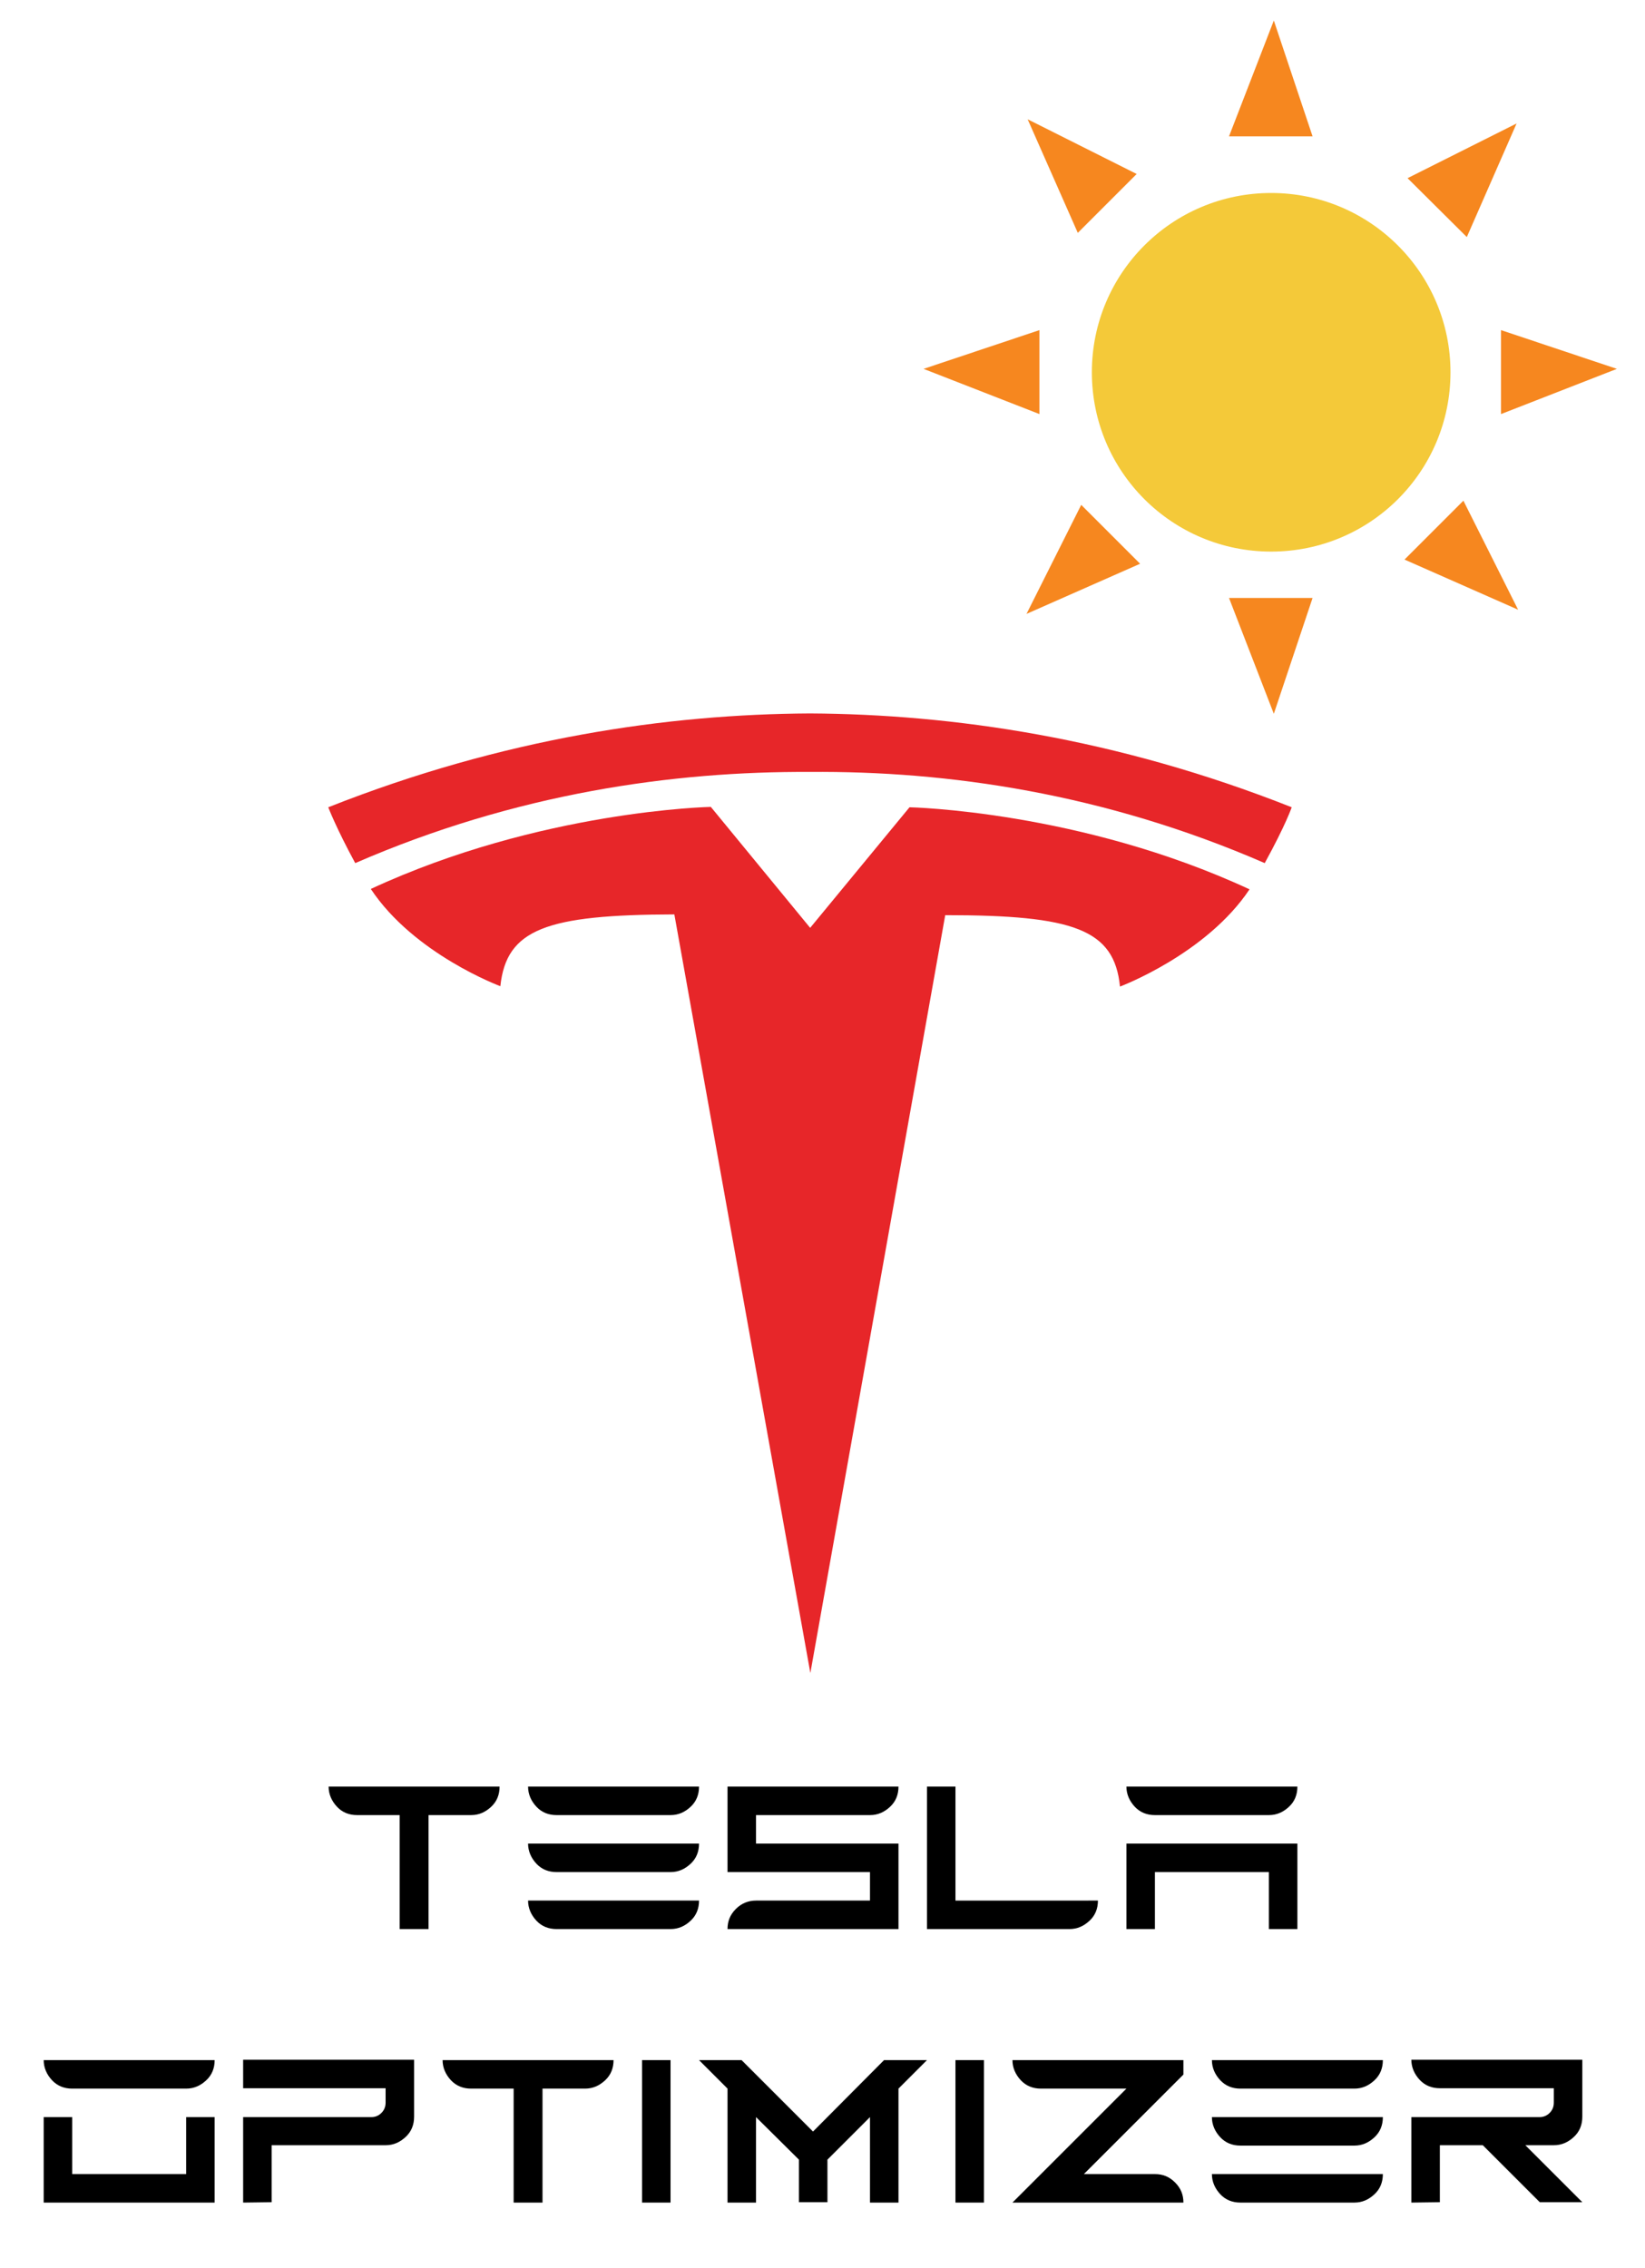 <?xml version="1.0" encoding="utf-8"?>
<!-- Generator: Adobe Illustrator 25.4.1, SVG Export Plug-In . SVG Version: 6.00 Build 0)  -->
<svg version="1.1" id="Layer_1" xmlns="http://www.w3.org/2000/svg" xmlns:xlink="http://www.w3.org/1999/xlink" x="0px" y="0px"
	 viewBox="0 0 433 597" style="enable-background:new 0 0 433 597;" xml:space="preserve">
<style type="text/css">
	.st0{fill:#E72629;}
	.st1{fill:#F4C939;}
	.st2{fill:#F6871F;}
	.st3{enable-background:new    ;}
</style>
<g id="T" transform="translate(-33.796,-64.797)">
	<path id="path35" class="st0" d="M247.1,505.2l35.5-199.5c33.8,0,44.5,3.7,46,18.8c0,0,22.7-8.5,34.1-25.6
		c-44.6-20.7-89.5-21.6-89.5-21.6L247,309.1h0.1l-26.2-31.9c0,0-44.9,0.9-89.5,21.6c11.4,17.2,34.1,25.6,34.1,25.6
		c1.6-15.1,12.2-18.8,45.8-18.9L247.1,505.2"/>
	<path id="path37" class="st0" d="M247,268c36.1-0.3,77.4,5.6,119.7,24c5.6-10.2,7.1-14.7,7.1-14.7c-46.2-18.3-89.5-24.5-126.8-24.7
		c-37.3,0.2-80.6,6.4-126.8,24.7c0,0,2.1,5.5,7.1,14.7C169.6,273.6,211,267.8,247,268L247,268"/>
</g>
<path class="st1" d="M381.8,98c0,26.1-21.1,47.2-47.2,47.2s-47.2-21.1-47.2-47.2s21.1-47.2,47.2-47.2
	C360.6,50.8,381.8,71.9,381.8,98z"/>
<path class="st2" d="M323.5,35.9l11.8-30.5l10.2,30.5H323.5z"/>
<path class="st2" d="M323.5,157.4l11.8,30.5l10.2-30.5L323.5,157.4L323.5,157.4z"/>
<path class="st2" d="M273.6,109l-30.5-11.9l30.5-10.2V109z"/>
<path class="st2" d="M395.1,109l30.5-11.9l-30.5-10.2V109z"/>
<path class="st2" d="M283.7,61.3l-13.2-29.9l28.7,14.4L283.7,61.3z"/>
<path class="st2" d="M369.7,147.3l29.9,13.2l-14.4-28.7L369.7,147.3z"/>
<path class="st2" d="M300.1,148.4l-29.9,13.2l14.4-28.7L300.1,148.4z"/>
<path class="st2" d="M386.1,62.4l13.1-29.9l-28.7,14.4L386.1,62.4z"/>
<g class="st3">
	<path d="M105.2,507.8v-30H94c-2.1,0-3.9-0.7-5.3-2.2c-1.4-1.5-2.2-3.3-2.2-5.3h45c0,2.1-0.7,3.9-2.2,5.3c-1.5,1.4-3.2,2.2-5.3,2.2
		h-11.2v30H105.2z"/>
	<path d="M146.5,477.8c-2.1,0-3.9-0.7-5.3-2.2c-1.4-1.5-2.2-3.3-2.2-5.3h45c0,2.1-0.7,3.9-2.2,5.3c-1.5,1.4-3.2,2.2-5.3,2.2H146.5z
		 M146.5,492.8c-2.1,0-3.9-0.7-5.3-2.2c-1.4-1.5-2.2-3.3-2.2-5.3h45c0,2.1-0.7,3.9-2.2,5.3c-1.5,1.4-3.2,2.2-5.3,2.2H146.5z
		 M146.5,507.8c-2.1,0-3.9-0.7-5.3-2.2c-1.4-1.5-2.2-3.3-2.2-5.3h45c0,2.1-0.7,3.9-2.2,5.3c-1.5,1.4-3.2,2.2-5.3,2.2H146.5z"/>
	<path d="M191.5,507.8c0-2.1,0.7-3.8,2.2-5.3s3.3-2.2,5.3-2.2h30v-7.5h-37.5v-22.5h45c0,2.1-0.7,3.9-2.2,5.3
		c-1.5,1.4-3.2,2.2-5.3,2.2h-30v7.5h37.5v22.5H191.5z"/>
	<path d="M244,507.8v-37.5h7.5v30H289c0,2.1-0.7,3.9-2.2,5.3c-1.5,1.4-3.2,2.2-5.3,2.2H244z"/>
	<path d="M304,477.8c-2.1,0-3.9-0.7-5.3-2.2s-2.2-3.3-2.2-5.3h45c0,2.1-0.7,3.9-2.2,5.3c-1.5,1.4-3.2,2.2-5.3,2.2H304z M296.5,507.8
		v-22.5h45v22.5H334v-15h-30v15H296.5z"/>
</g>
<g class="st3">
	<path d="M19,549.8c-2.1,0-3.9-0.7-5.3-2.2s-2.2-3.3-2.2-5.3h45c0,2.1-0.7,3.9-2.2,5.3c-1.5,1.4-3.2,2.2-5.3,2.2H19z M11.5,579.8
		v-22.5H19v15h30v-15h7.5v22.5H11.5z"/>
	<path d="M64,579.8v-22.5h33.8c1,0,1.9-0.4,2.6-1.1c0.7-0.7,1.1-1.6,1.1-2.7v-3.8H64v-7.5h45v15c0,2.1-0.7,3.9-2.2,5.3
		c-1.5,1.4-3.2,2.2-5.3,2.2h-30v15L64,579.8L64,579.8z"/>
	<path d="M135.2,579.8v-30H124c-2.1,0-3.9-0.7-5.3-2.2c-1.4-1.5-2.2-3.3-2.2-5.3h45c0,2.1-0.7,3.9-2.2,5.3c-1.5,1.4-3.2,2.2-5.3,2.2
		h-11.2v30H135.2z"/>
	<path d="M169,579.8v-37.5h7.5v37.5H169z"/>
	<path d="M191.5,579.8v-30l-7.5-7.5h11.2l18.8,18.8l18.7-18.8H244l-7.5,7.5v30H229v-22.5l-11.2,11.2v11.2h-7.5v-11.2L199,557.3v22.5
		H191.5z"/>
	<path d="M251.5,579.8v-37.5h7.5v37.5H251.5z"/>
	<path d="M266.5,579.8l30-30H274c-2.1,0-3.9-0.7-5.3-2.2s-2.2-3.3-2.2-5.3h45v3.8l-26.2,26.2H304c2.1,0,3.8,0.7,5.3,2.2
		s2.2,3.2,2.2,5.3H266.5z"/>
	<path d="M326.5,549.8c-2.1,0-3.9-0.7-5.3-2.2s-2.2-3.3-2.2-5.3h45c0,2.1-0.7,3.9-2.2,5.3c-1.5,1.4-3.2,2.2-5.3,2.2H326.5z
		 M326.5,564.8c-2.1,0-3.9-0.7-5.3-2.2s-2.2-3.3-2.2-5.3h45c0,2.1-0.7,3.9-2.2,5.3c-1.5,1.4-3.2,2.2-5.3,2.2H326.5z M326.5,579.8
		c-2.1,0-3.9-0.7-5.3-2.2s-2.2-3.3-2.2-5.3h45c0,2.1-0.7,3.9-2.2,5.3c-1.5,1.4-3.2,2.2-5.3,2.2H326.5z"/>
	<path d="M371.5,579.8v-22.5h33.8c1,0,1.9-0.4,2.6-1.1c0.7-0.7,1.1-1.6,1.1-2.7v-3.8h-30c-2.1,0-3.9-0.7-5.3-2.2s-2.2-3.3-2.2-5.3
		h45v15c0,2.1-0.7,3.9-2.2,5.3c-1.5,1.4-3.2,2.2-5.3,2.2h-7.5l15,15h-11.2l-15-15H379v15L371.5,579.8L371.5,579.8z"/>
</g>
</svg>
